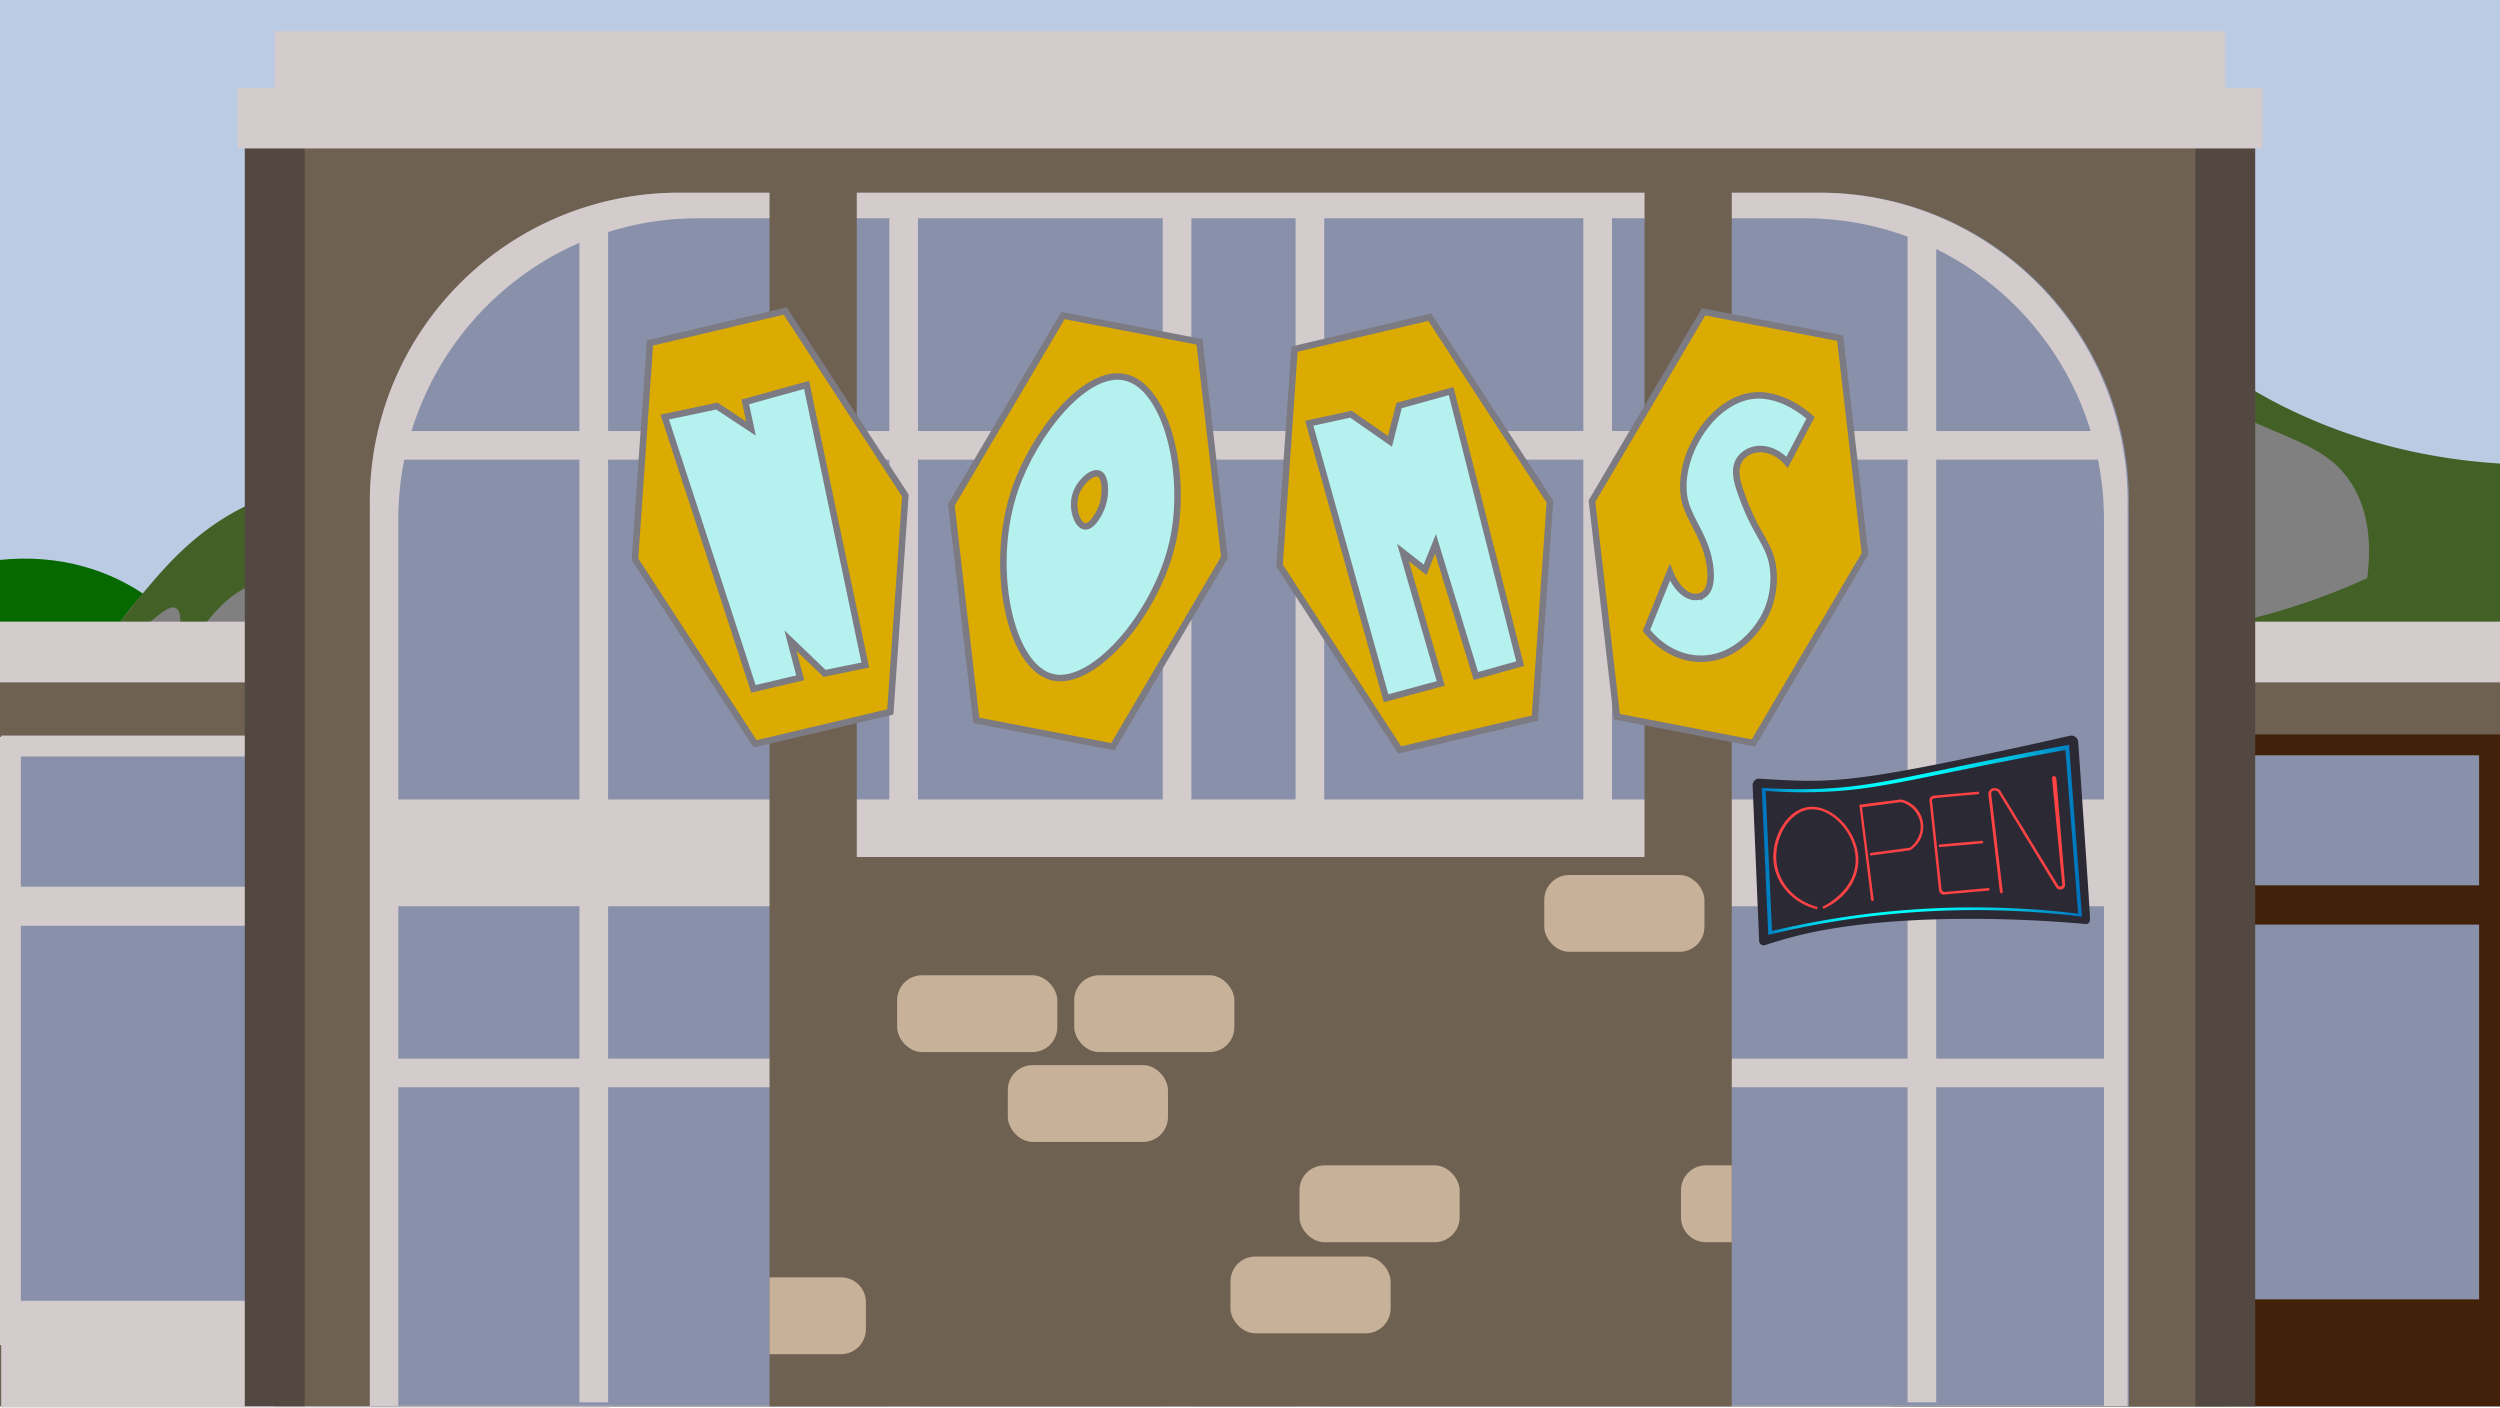 <svg id="Layer_1" data-name="Layer 1" xmlns="http://www.w3.org/2000/svg" xmlns:xlink="http://www.w3.org/1999/xlink" width="1920" height="1081" viewBox="0 0 1920 1081"><defs><style>.cls-1{fill:#bbcbe4;}.cls-2{fill:#066900;}.cls-3{fill:gray;}.cls-4{fill:#436126;}.cls-5{fill:#6e6152;}.cls-6{fill:#d4cbcc;}.cls-7{fill:#8991aa;}.cls-8{fill:#42210b;}.cls-9{fill:#534741;}.cls-10{fill:#c7b299;}.cls-11{fill:#dcab01;}.cls-11,.cls-12{stroke:#7c7a82;stroke-miterlimit:10;stroke-width:5px;}.cls-12{fill:#b5f1ef;}.cls-13{fill:#2b2934;}.cls-14{fill:url(#linear-gradient);}.cls-15{fill:#ff4244;}</style><linearGradient id="linear-gradient" x1="1353" y1="645" x2="1599" y2="645" gradientUnits="userSpaceOnUse"><stop offset="0" stop-color="#0071bc"/><stop offset="0.036" stop-color="#008bc8"/><stop offset="0.093" stop-color="#00afd9"/><stop offset="0.153" stop-color="#00cce7"/><stop offset="0.217" stop-color="#00e3f2"/><stop offset="0.286" stop-color="#00f3f9"/><stop offset="0.364" stop-color="#00fcfe"/><stop offset="0.469" stop-color="aqua"/><stop offset="0.538" stop-color="#00f7fb"/><stop offset="0.643" stop-color="#00e2f2"/><stop offset="0.77" stop-color="#00c0e1"/><stop offset="0.914" stop-color="#0091cb"/><stop offset="1" stop-color="#0071bc"/></linearGradient></defs><rect class="cls-1" width="1920" height="1080"/><path class="cls-2" d="M0,633V430c92.627-9.671,159.178,53.223,159,102C158.823,580.634,92.209,642.821,0,633Z" transform="translate(0)"/><path class="cls-3" d="M1920,374v706H0V565q28.5-5,57-10c12.916-48.866,35.993-79.952,50-96,52.172-59.771,136.48-91.862,209-83,32.969,4.029,44.956,14.255,94,17,32.584,1.824,61.587-.771,90.504-3.457C544.486,385.457,576.902,379.361,581,379c94.497-8.335,292.914,7.861,339,11,57.579,3.922,231.89,18.032,419-39,150.473-45.865,240.916-125.008,332-80,28.729,14.196,41.074,32.392,94,58C1825.907,358.47,1881.937,369.393,1920,374Z" transform="translate(0)"/><path class="cls-4" d="M1920,356V542q-161-5-322-10-1-21-2-42a508.454,508.454,0,0,0,89-6,510.802,510.802,0,0,0,133-40c4.896-37.551-3.759-60.138-13-74-19.816-29.723-51.108-32.5-106-61a483.6,483.6,0,0,1-76-49c-13.95,36.475-39.075,83.52-85,100-29.416,10.556-52.358,1.764-90,0-38.092-1.785-94.458.511-171,20-523.167,20.486-706.306,31.177-748,37-24.393,3.407-69.449,14.796-126,16-7.557.161-15.838.151-27,3-45.576,11.632-70.818,53.474-74,51-2.96-2.301,24.836-33.878,17-45-5.461-7.751-22.942,1.934-62,5-40.5,3.179-44.49-5.446-63,2-32.55,13.094-44.87,49.686-53,46-6.244-2.831,1.412-24.238-6-28-5.689-2.887-15.356,7.103-42,30-10.766,9.252-19.594,16.564-25,21a330.751,330.751,0,0,1,39-59c18.189-21.97,41.171-49.731,79-69,55.728-28.387,143.026-38.013,173-4,5.419,6.15,16.611,22.403,35.381,24.841,9.821,1.276,17.378-2.527,21.49-3.231C465.248,399.154,488.954,387.119,581,379c40.596-3.581,74.951-4.768,105.943-4.5C785.7,375.353,898.072,387.747,920,390c40.982,4.21,280.915,31.561,503-68,114.683-51.412,148.539-92.991,214-76,46.039,11.95,62.154,41.947,131,73C1827.844,345.992,1882.984,353.689,1920,356Z" transform="translate(0)"/><rect class="cls-5" y="501" width="1920" height="579"/><path class="cls-6" d="M1920,477.428v46.636H0V477.428Z" transform="translate(0)"/><rect class="cls-7" x="1" y="565" width="346" height="515"/><rect class="cls-6" x="1" y="999" width="467" height="82"/><rect class="cls-6" x="1" y="681" width="467" height="30"/><rect class="cls-6" x="1" y="565" width="467" height="16"/><rect class="cls-6" x="-225.5" y="791.5" width="467" height="16" transform="translate(807.5 791.5) rotate(90)"/><rect class="cls-7" x="1574" y="710" width="330" height="288"/><rect class="cls-7" x="1574" y="580" width="330" height="100"/><polygon class="cls-8" points="1920 564 1920 1080 1453 1080 1453 998 1904 998 1904 710 1453 710 1453 680 1904 680 1904 580 1453 580 1453 564 1920 564"/><rect class="cls-5" x="210.742" y="106" width="1498.516" height="974"/><path class="cls-7" d="M1634.89,392h.11v688H285V392h.11c-.08-2.33-.11-4.66-.11-7A237.015,237.015,0,0,1,522,148h876c130.89,0,237,106.11,237,237C1635,387.34,1634.97,389.67,1634.89,392Z" transform="translate(0)"/><path class="cls-6" d="M683,1079.65V1080h334v-.35Z" transform="translate(0)"/><rect class="cls-6" x="683" y="1079.65" width="22" height="0.35"/><rect class="cls-6" x="893" y="1079.65" width="22" height="0.35"/><rect class="cls-6" x="995" y="1079.65" width="22" height="0.35"/><path class="cls-6" d="M1634,385c0-130.89-106.11-237-237-237H521A237.015,237.015,0,0,0,284,385c0,2.34.03,4.67.11,7H284v688H683v-.35H305.87V835H445v242h22V835H683v244.65h22V835H893v244.65h22V835h80v244.65h22V835h199v241h22V835h227v242h22V835h128.87v244.65H1017V1080h617V392h-.11C1633.97,389.67,1634,387.34,1634,385ZM445,813H305.87V696H445Zm0-199H305.87V406.41h.11c-.08-2.28-.11-4.56-.11-6.85A234.826,234.826,0,0,1,310.5,353H445Zm0-283H316.09A231.761,231.761,0,0,1,445,186.46ZM683,813H467V696H683Zm0-199H467V353H683Zm0-283H467V178.23a227.82,227.82,0,0,1,68.85-10.58H683ZM893,813H705V696H893Zm0-199H705V353H893Zm0-283H705V167.65H893ZM995,813H915V696h80Zm0-199H915V353h80Zm0-283H915V167.65h80Zm221,482H1017V696h199Zm0-199H1017V353h199Zm0-283H1017V167.65h199Zm249,482H1238V696h227Zm0-199H1238V353h227Zm0-283H1238V167.65h147.89A227.874,227.874,0,0,1,1465,181.73Zm22-139.79A232.002,232.002,0,0,1,1605.65,331H1487ZM1615.87,813H1487V696h128.87Zm0-406.59V614H1487V353h124.24a235.571,235.571,0,0,1,4.63,46.56c0,2.29-.03,4.57-.11,6.85Z" transform="translate(0)"/><rect class="cls-9" x="188" y="91" width="46" height="989"/><rect class="cls-9" x="1686" y="91" width="46" height="989"/><polygon class="cls-5" points="1330 106 1330 1080 591 1080 591 106 658 106 658 658.17 1263 658.17 1263 106 1330 106"/><rect class="cls-10" x="1186" y="672" width="123" height="59" rx="19.113"/><rect class="cls-10" x="689" y="749" width="123" height="59" rx="19.113"/><rect class="cls-10" x="825" y="749" width="123" height="59" rx="19.113"/><rect class="cls-10" x="774" y="818" width="123" height="59" rx="19.113"/><rect class="cls-10" x="945" y="965" width="123" height="59" rx="19.113"/><rect class="cls-10" x="998" y="895" width="123" height="59" rx="19.113"/><path class="cls-10" d="M665,1000.11v20.78A19.115,19.115,0,0,1,645.89,1040H591V981h54.89A19.115,19.115,0,0,1,665,1000.11Z" transform="translate(0)"/><path class="cls-10" d="M1330,895v59h-19.89A19.115,19.115,0,0,1,1291,934.89V914.11A19.115,19.115,0,0,1,1310.11,895Z" transform="translate(0)"/><polygon class="cls-6" points="1737.5 67.364 1737.5 114 182.5 114 182.5 67.364 211 67.364 211 24 1709 24 1709 67.364 1737.5 67.364"/><polygon class="cls-11" points="603.028 238.864 499.192 263.362 487.645 429.559 579.934 571.257 683.77 546.759 695.317 380.563 603.028 238.864"/><path class="cls-12" d="M578.653,529.042l35.906-8.471-7.483-28.534q13.081,12.552,26.162,25.105,15.648-3.203,31.295-6.406-22.542-107.573-45.085-215.146-23.534,6.53-47.068,13.06,2.17,10.24,4.34,20.479l-26.172-17.283-40.029,8.467Q544.586,424.677,578.653,529.042Z" transform="translate(0)"/><polygon class="cls-11" points="921.225 262.547 816.368 242.341 730.639 387.7 749.769 553.265 854.627 573.472 940.355 428.113 921.225 262.547"/><path class="cls-12" d="M863.481,289.633c-30.33-6.052-69.44,43.641-84,86.314-20.15,59.073-4.15,136.557,29,144.174,31.52,7.247,79.45-48.497,92-103.388C912.531,364.034,895.641,296.045,863.481,289.633ZM846.831,387.529c-2.3,7.37-8.41,17.443-13.78,16.703-5.64-.778-10.06-13.393-7.18-23.646,2.76-9.846,12.58-18.695,17.9-16.884C849.211,365.571,849.641,378.49,846.831,387.529Z" transform="translate(0)"/><polygon class="cls-11" points="1098.044 243.607 994.208 268.105 982.661 434.302 1074.951 576 1178.787 551.502 1190.333 385.305 1098.044 243.607"/><path class="cls-12" d="M1064.481,536.246l42-11.382q-14.5-50.271-29-100.542,8.5,6.64,17,13.279,4-9.959,8-19.919,15.5,50.745,31,101.491,17-4.743,34-9.485-26.508-104.678-53.016-209.356-19.992,5.558-39.984,11.117-3.5,13.753-7,27.507-15-10.434-30-20.867-15.973,3.483-31.945,6.966Q1035.008,430.65,1064.481,536.246Z" transform="translate(0)"/><polygon class="cls-11" points="1413.225 259.702 1308.368 239.495 1222.639 384.854 1241.769 550.42 1346.627 570.627 1432.355 425.268 1413.225 259.702"/><path class="cls-12" d="M1390.481,320.934c-21.756-18.914-39.753-17.556-44-17.073-34.153,3.881-60.769,51.359-52,82.52,4.109,14.603,16.764,28.377,19,50.271,1.457,14.27-2.892,18.471-5,19.919a11.505,11.505,0,0,1-6,1.897c-7.588.264-15.502-7.431-20-18.97q-9,22.29-18,44.58c1.824,2.432,16.501,21.34,41,21.816,27.241.529,42.976-22.191,46-26.558,13.697-19.779,10.522-41.375,10-44.58-3.051-18.719-13.422-23.859-25-57.859-2.32-6.814-5.477-17.1,0-24.661a18.704,18.704,0,0,1,10-6.64c8.704-2.445,18.933,1.332,26,9.485Z" transform="translate(0)"/><path class="cls-13" d="M1604,709a3.179,3.179,0,0,1-1.727.686c-32.167-2.881-59.519-3.782-80.329-3.971-86.986-.789-131.393,10.22-144.965,13.811-9.242,2.446-16.817,4.796-21.979,6.474a3.536,3.536,0,0,1-4-4q-2.5-59.5-5-119a5.37,5.37,0,0,1,2-4,5.09,5.09,0,0,1,3-1c3.133.213,7.708.505,13.239.792 0,0,10.986.712,21.181.833,30.318.36,58.921-2.942,150.924-22.748,13.129-2.826,31.54-6.848,53.656-11.877a5.528,5.528,0,0,1,4,1,5.461,5.461,0,0,1,2,3c.867,12.445,9.331,134.092,9.153,137.142A5.216,5.216,0,0,1,1604,709Z" transform="translate(0)"/><path class="cls-14" d="M1589,572c-24.2,4.47-43.87,8.36-57,11-72.36,14.56-98.28,22.08-141,23-16.23.35-29.51-.37-38-1q2.505,56.505,5,113a671.74,671.74,0,0,1,241-14Q1594.005,638,1589,572Zm-80.81,124.911A673.458,673.458,0,0,0,1360.879,715q-2.439-53.787-4.879-107.584c8.279.603,21.24,1.293,37.069.953,41.682-.875,66.973-8.029,137.564-21.9,12.803-2.508,32.003-6.211,55.609-10.469Q1591.121,638.842,1596,701.673A671.087,671.087,0,0,0,1508.19,696.911Z" transform="translate(0)"/><path class="cls-15" d="M1437,691a1,1,0,0,0,2,0q-4.5-35.5-9-71,15-2,30-4a20.108,20.108,0,0,1,15,17c1.19,10.837-7.573,17.678-8,18q-15,2-30,4a1,1,0,0,0,0,2q15-2,30-4a21.31,21.31,0,0,0-7-39q-16,2-32,4Q1432.5,654.5,1437,691Z" transform="translate(0)"/><path class="cls-15" d="M1395.031,698.212c-17.05-4.351-29.812-17.587-32.54-33.547-3.374-19.748,8.888-42.073,25.632-44.773,19.077-3.076,40.47,19.884,39.046,42.788-.919,14.775-11.252,28.217-26.366,35.094a.971.971,0,0,1-.147-1.936c.985-.472,22.943-11.407,24.418-33,1.484-21.724-18.483-43.729-36.18-41.058-15.703,2.37-27.445,23.838-24.182,42.716,2.574,14.891,14.334,27.297,30.172,31.78a.971.971,0,0,1,.147,1.936Z" transform="translate(0)"/><path class="cls-15" d="M1489.229,684.425c.11.268.961,2.255,2.771,2.575a2.918,2.918,0,0,0,1,0l34-3a1,1,0,0,0,0-2l-33,3a2.101,2.101,0,0,1-1,0,3.159,3.159,0,0,1-2.014-2.808q-3.537-33.186-7.075-66.372A2.293,2.293,0,0,1,1484,614a2.343,2.343,0,0,1,1.582-.919c1.728-.358,15.167-1.585,33.418-3.081a1,1,0,0,0,0-2l-33,3a3.795,3.795,0,0,0-4,5Z" transform="translate(0)"/><path class="cls-15" d="M1489.925,650.543q16.058-1.407,32.116-2.814a1,1,0,0,0,.057-1.999q-16.058,1.407-32.116,2.814a1,1,0,1,0-.057,1.999Z" transform="translate(0)"/><path class="cls-15" d="M1535.906,684.953a1.115,1.115,0,0,0,2.226,0q-4.453-37.674-8.906-75.348a2.786,2.786,0,0,1,1.113-2.093,3.608,3.608,0,0,1,4.453,1.046q22.264,36.627,44.528,73.255a4.002,4.002,0,0,0,4.453,1.046A3.586,3.586,0,0,0,1586,679.721l-6.679-81.627c-.176-1.492-1.44-2.287-2.226-2.093a1.941,1.941,0,0,0-1.113,2.093q3.896,40.29,7.792,80.58a1.642,1.642,0,0,1-1.113,2.093,1.796,1.796,0,0,1-2.226-1.046q-21.708-35.581-43.415-71.162a5.658,5.658,0,0,0-6.679-3.139,5.067,5.067,0,0,0-3.34,4.186Q1531.453,647.28,1535.906,684.953Z" transform="translate(0)"/></svg>